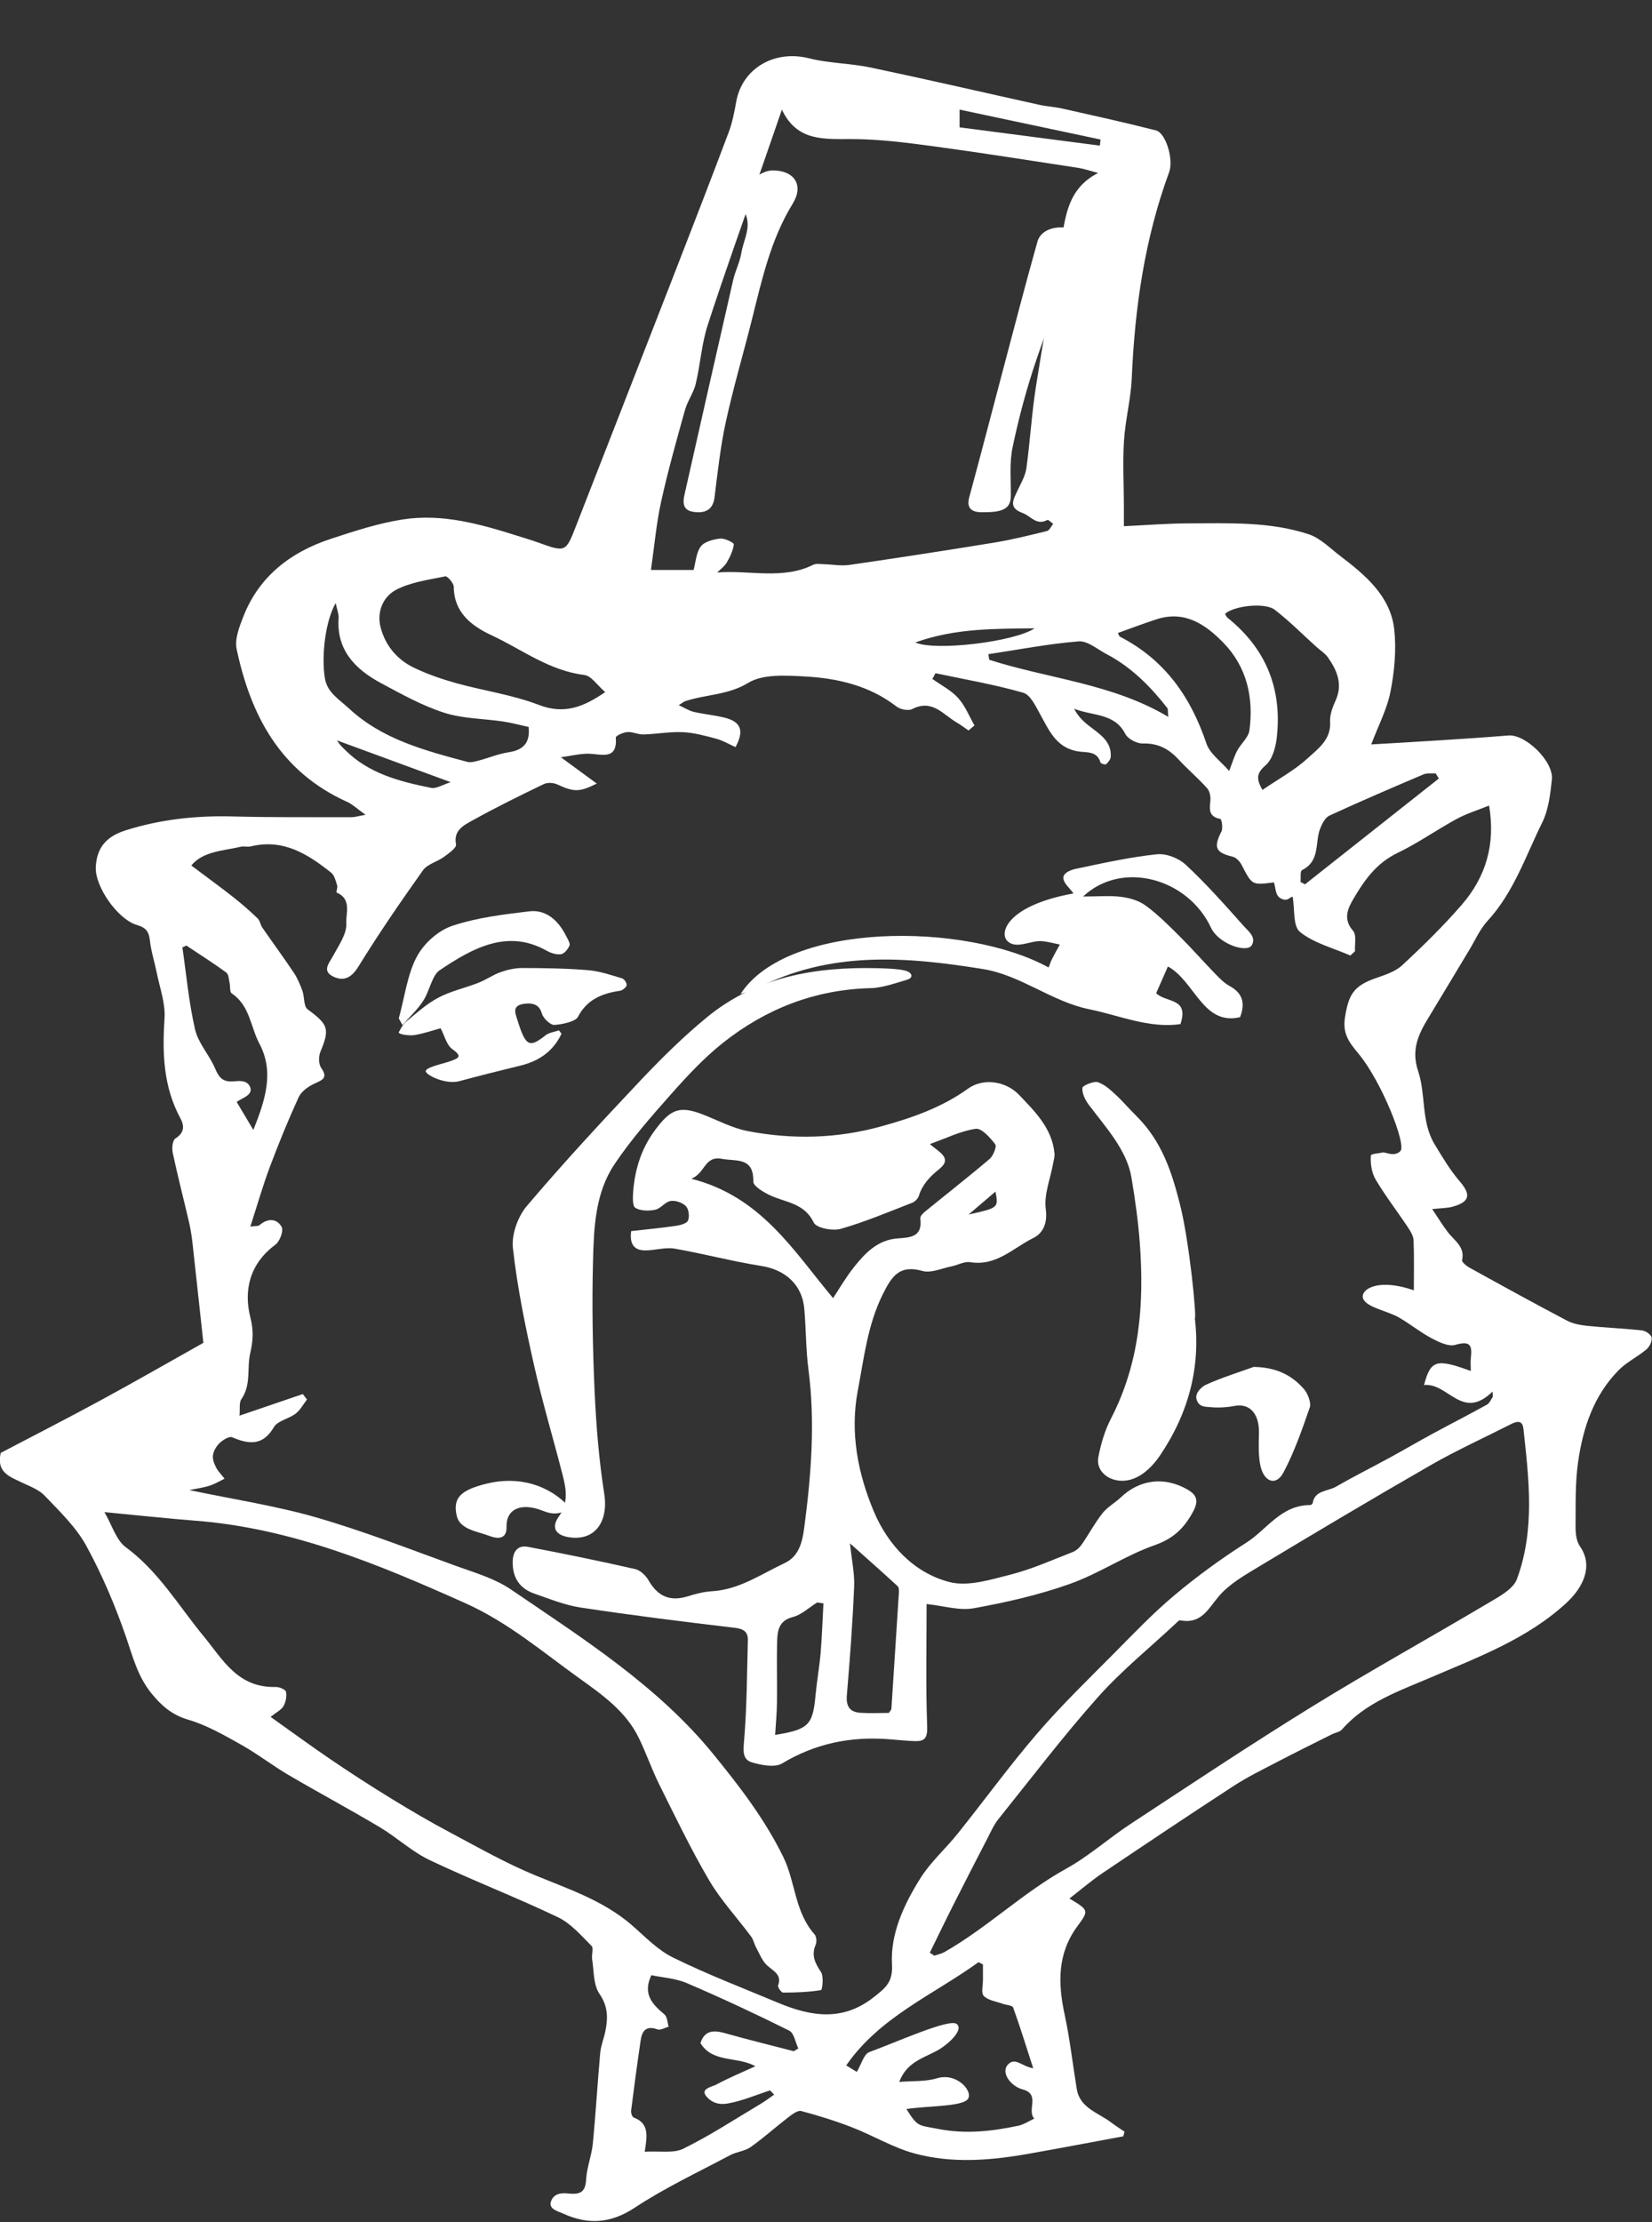 <svg height="39" viewBox="0 0 29 39" width="29" xmlns="http://www.w3.org/2000/svg"><rect x="0" y="0" width="29" height="39" fill="#333333" stroke="none"/><g fill="#fff" fill-rule="evenodd" transform="translate(0 .991)"><path d="m18.162 10.037c-.689.009-1.383-.006-2.094.248.341.157 1.741-.01 2.094-.248m-10.248 2.701c-.745-.274-1.398-.513-1.996-.733-.016-.025.01.022.043.064.028.037.064.069.097.102.412.414.958.556 1.514.667.085.017.19-.053.342-.101m11.393-11.172c.004-.036.009-.071.013-.107-.82-.174-1.64-.348-2.475-.525v.311c.83.108 1.646.214 2.462.321m5.951 11.108c-.019-.03-.037-.06-.056-.09-.071.005-.15-.009-.212.017-.553.235-1.106.472-1.652.724-.075.035-.129.142-.163.227-.096.246.006.567-.318.73-.037.019-.019.136-.027.208.026.014.052.027.079.041.783-.619 1.565-1.237 2.348-1.856m-7.907-2.183c.005.033.011.065.016.098 1.036.334 2.157.414 3.142 1.002-.009-.088.001-.133-.018-.157-.295-.377-.629-.716-1.066-.945-.16-.084-.333-.235-.488-.223-.532.043-1.059.146-1.587.225m-12.901 8.349c.214-.537.368-1.02.104-1.517-.156-.294-.164-.664-.485-.879-.038-.026-.022-.123-.037-.186-.014-.062-.015-.149-.058-.18-.228-.166-.466-.317-.702-.474-.023.011-.045.023-.068.034.07.481.113.968.223 1.441.054.236.245.44.345.67.065.151.121.253.32.24.091-.006.254-.035.304.108.05.143-.18.194-.238.255.098.164.179.301.29.487m15.177-8.72c.018.033.023.056.036.064.797.41 1.248 1.069 1.519 1.876.06.178.255.314.399.482.061-.158.091-.263.142-.358.065-.122.197-.229.214-.354.077-.574-.044-1.118-.464-1.546-.302-.307-.666-.566-1.162-.406-.223.072-.443.156-.683.242m-10.345 1.649c-.146-.032-.294-.072-.445-.095-.347-.052-.712-.049-1.039-.155-.385-.124-.746-.326-1.103-.517-.462-.247-.788-.588-.748-1.145.005-.07-.027-.143-.051-.262-.181.312-.254.924-.19 1.319.041.251.246.367.418.526.585.546 1.333.742 2.082.942.06.016.134-.005.198-.022.176-.046.347-.119.525-.146.275-.041.383-.18.353-.448m12.883 1.108c.283-.193.564-.345.79-.552.184-.168.417-.332.397-.64-.008-.123.043-.258.096-.375.13-.284.029-.526-.132-.756-.052-.074-.136-.126-.206-.189-.242-.218-.472-.451-.73-.65-.175-.134-.723-.067-.872.072.014.023.023.052.044.069.685.549.957 1.258.865 2.096-.019.173-.075.389-.199.495-.169.145-.156.25-.054.429m-11.537-1.716c-.14-.12-.243-.285-.366-.3-.618-.076-1.09-.445-1.621-.693-.371-.173-.667-.407-.672-.856-.001-.064-.111-.189-.147-.182-.293.06-.606.101-.863.235-.229.12-.342.385-.276.651.079.315.28.568.583.715.237.115.492.202.748.274.48.133.984.203 1.445.38.457.176.792.034 1.169-.223m7.514 24.155c-.126-.389-.231-.732-.353-1.069-.014-.037-.121-.042-.184-.065-.114-.041-.254-.059-.33-.136-.052-.052-.015-.186-.016-.284-.001-.09-0-.18-0-.27-.026-.013-.051-.027-.077-.04-.791.572-1.733.959-2.323 1.812.069.042.135.083.186.114.082-.138.123-.313.22-.348.497-.182 1.404-.594 1.533-.493.129.101-.141.344-.295.439-.247.152-.576.206-.713.578.239-.02.464-.003.662-.064.351-.108.646.236.539.368-.107.132-.718.115-1.075.172.2.32.208.281.558.349.481.094.942.042 1.405-.056.099-.021.189-.083.282-.126-.14-.143.116-.425-.206-.512-.212-.057-.387-.298-.257-.436.13-.137.243.035.445.065m-5.842-.445c.072-.217.224-.229.429-.171.401.114.806.212 1.209.317.026-.016.053-.032.079-.049-.052-.107-.074-.27-.161-.313-.59-.294-1.188-.573-1.795-.833-.198-.085-.43-.098-.624-.139-.157.332.019.511.23.688.051.043.051.142.074.216-.066.017-.144.066-.195.047-.203-.073-.272.029-.296.188-.061.412-.116.824-.168 1.237-.005.04.017.111.046.122.27.101.239.316.192.601.253-.016.503.032.68-.055.47-.231.909-.52 1.359-.788.081-.048.156-.106.234-.16-.024-.025-.048-.05-.072-.075-.246.081-.487.185-.74.23-.114.02-.257.016-.376-.122-.12-.138.1-.17.175-.211.217-.117.447-.212.683-.32-.319-.18-.747-.051-.965-.408m4.029-1.584c.026.017.051.034.077.051.059-.02.123-.032.176-.062.757-.431 1.377-1.043 2.143-1.467.399-.221.743-.532 1.126-.783 1.057-.694 2.11-1.396 3.187-2.06 1.018-.628 2.068-1.208 3.098-1.82.187-.111.433-.242.497-.416.32-.861.212-1.753.115-2.638-.018-.165-.122-.132-.229-.078-.466.237-.944.454-1.396.713-1.015.583-2.019 1.181-3.021 1.784-.251.151-.52.305-.702.52-.19.224-.307.492-.681.421-.018-.004-.047.03-.067.049-.461.431-.957.832-1.373 1.299-.612.688-1.169 1.421-1.745 2.138-.081.101-.134.222-.193.337-.199.385-.398.77-.593 1.157-.143.283-.28.568-.42.853m-2.597-32.349c-.109.315-.217.629-.326.944-.328.946-.668 1.888-.977 2.84-.108.332-.128.689-.21 1.03-.038.159-.145.302-.189.461-.149.533-.299 1.067-.418 1.606-.085.384-.118.779-.179 1.2h.748c.04-.145.046-.306.128-.414.063-.083.219-.124.339-.137.079-.009.243.073.24.1-.013.11-.066.22-.124.32-.039.067-.11.117-.167.175.571-.045 1.148.132 1.684-.135.047-.023.114-.013.171-.011.157.004.317.035.469.013.847-.123 1.692-.253 2.536-.391.312-.051.62-.128.927-.203.045-.011.074-.083.11-.127-.035-.024-.086-.076-.101-.068-.194.105-.292-.07-.434-.121-.259-.093-.164-.237-.092-.392.059-.128.137-.257.156-.392.066-.475.093-.955.167-1.428.132-.841.281-1.68.436-2.517.086-.463.111-.961.657-1.24-.143-.037-.243-.073-.346-.089-.847-.129-1.693-.264-2.542-.379-.477-.064-.959-.126-1.439-.127-.487-.001-.961.044-1.225-.518m3.38 10.811c-.035.029-.069.058-.104.087-.069-.047-.135-.099-.207-.14-.239-.139-.429-.417-.783-.235-.066.034-.207.006-.272-.044-.472-.366-1.032-.498-1.612-.529-.332-.018-.736-.044-.99.111-.358.219-.746.202-1.108.323-.025.009-.047.028-.114.07.107.049.182.099.265.118.178.041.362.057.539.101.289.071.349.23.192.517-.11-.049-.217-.114-.334-.146-.193-.052-.391-.107-.59-.116-.229-.011-.46.033-.691.04-.094.003-.191-.049-.284-.042-.073.005-.204.066-.202.095.03.408-.252.289-.483.285-.145-.002-.291.036-.481.062.245.18.424.311.63.462-.313.157-.404.147-.696.014-.065-.03-.171-.036-.234-.005-.42.203-.839.408-1.245.634-.154.086-.346.174-.296.426.012.058-.128.156-.212.218-.118.086-.292.127-.368.235-.393.553-.778 1.113-1.133 1.689-.121.197-.256.265-.441.177-.205-.098-.074-.234-.002-.368.099-.183.242-.384.23-.57-.011-.167.1-.424-.17-.538-.013-.005.022-.087.009-.126-.025-.078-.047-.176-.106-.223-.408-.324-.837-.6-1.412-.46-.055.013-.118-.007-.174.006-.315.073-.663.079-.868.329.261.196.5.369.731.551.151.118.295.245.433.377.042.04.048.112.082.161.183.265.374.524.553.792.065.097.111.208.151.318.039.108.019.271.093.326.362.266.39.343.225.74-.035.084-.036.219.013.289.124.178.02.21-.123.276-.109.05-.229.139-.275.24-.184.402-.351.812-.506 1.225-.124.332-.221.673-.341 1.043.104-.014.142-.008.158-.023.144-.127.306-.124.391.027.039.069-.031.256-.111.315-.451.334-.557.803-.438 1.271.061.241.048.414-.003.638-.059.262.021.548-.153.799-.044.064-.022.169-.034.291.402-.137.756-.258 1.111-.379.025.032.05.063.074.095-.065.084-.116.184-.198.247-.119.092-.317.126-.383.238-.193.329-.433.306-.734.178-.049-.021-.158.045-.213.096-.059.055-.109.137-.122.214-.012.069.019.152.053.218.037.073.099.133.15.199-.087.042-.171.094-.262.123-.104.034-.215.048-.357.077.785.165 1.521.276 2.228.48.829.239 1.634.554 2.445.848.332.12.689.223.972.416 1.271.866 2.579 1.694 3.557 2.895.463.569.905 1.144 1.226 1.803.215.441.199.964.547 1.355.036.04.042.134.02.185-.08.186-.009.322.094.478.052.08.022.313.001.316-.219.036-.443.044-.666.044-.031 0-.099-.094-.088-.125.069-.193-.08-.25-.192-.351-.089-.08-.134-.207-.194-.315-.034-.062-.046-.137-.088-.193-.245-.33-.531-.637-.737-.987-.32-.545-.594-1.116-.875-1.681-.134-.269-.23-.555-.363-.825-.221-.451-.619-.738-1.026-1.029-.656-.469-1.264-.993-2.021-1.331-1.517-.679-3.042-1.315-4.739-1.446-.506-.039-1.01-.095-1.591-.15.138.237.205.491.375.616.578.426.926 1.028 1.363 1.558.344.418.6.911 1.269.895.063-.002.172.045.18.084.017.079-.003.178-.043.251-.036.065-.12.104-.227.19.369.262.709.512 1.058.749.351.238.707.469 1.069.69.333.204.67.402 1.015.585.495.263.984.543 1.502.756.595.245 1.205.448 1.697.875.232.201.452.436.724.569.598.294 1.225.535 1.842.793.578.242 1.138.335 1.687-.102.204-.162.332-.259.314-.571-.03-.538.209-1.05.498-1.511.178-.285.444-.519.657-.786.47-.587.911-1.195 1.401-1.764.422-.49.891-.943 1.348-1.404.344-.347.682-.703 1.058-1.017.396-.332.819-.64 1.257-.919.365-.232.61-.662 1.125-.661.014 0 .039-.021.041-.034.036-.228.267-.205.411-.289.31-.179.632-.34.948-.512.249-.136.494-.28.743-.415.318-.172.64-.337.957-.512.047-.026.07-.091.104-.138-.002-.031-.004-.061-.006-.092-.533.524-.78-.161-1.202-.114.116-.443.219-.467.821-.247 0-.085-.008-.167.002-.247.026-.219-.029-.283-.276-.211-.116.034-.288-.049-.414-.116-.2-.106-.376-.251-.572-.364-.201-.116-.548-.172-.625-.32-.077-.149.214-.39.885-.158 0-.302.007-.591-.005-.879-.003-.077-.054-.158-.099-.227-.187-.28-.395-.549-.566-.837-.071-.12-.094-.28-.085-.419.002-.034.097-.035.214-.058.043-.009.198.086.306-.025.108-.111-.331-1.223-.738-1.71-.17-.204-.281-.354-.235-.64.06-.377.142-.543.518-.676.169-.06.36-.118.484-.233.366-.339.724-.69 1.049-1.065.425-.491.592-1.065.478-1.739-.208.084-.4.142-.571.236-.351.191-.679.424-1.039.597-.37.178-.58.479-.768.799-.1.169-.193.359-.01.566.066.075.026.237.034.359-.027.025-.055.05-.082.075-.299-.131-.639-.217-.882-.412-.129-.103-.09-.397-.131-.622-.052.009-.087.093-.202.035-.115-.058-.089-.2-.128-.285-.384.051-.381.05-.565-.306-.031-.06-.095-.129-.156-.144-.303-.073-.341-.162-.199-.442.031-.06.004-.216-.018-.221-.209-.04-.191-.169-.176-.319.008-.073-.011-.17-.058-.222-.157-.175-.339-.328-.498-.501-.17-.184-.358-.29-.629-.282-.104.003-.265-.082-.309-.169-.186-.37-.584-.313-.898-.442.064.127.156.218.258.297.187.147.404.273.385.548-.003.046-.045.095-.082.13-.012.012-.092-.011-.097-.029-.063-.217-.254-.169-.414-.2-.368-.07-.491-.369-.644-.645-.079-.142-.171-.345-.301-.382-.503-.144-1.024-.233-1.538-.342-.018.033-.036.067-.055.1.153.11.331.2.453.336.124.137.194.32.287.483m-17.093 12.765c.574-.301 1.169-.605 1.756-.924.592-.321 1.176-.657 1.8-1.007-.063-.574-.125-1.159-.19-1.743-.014-.12-.031-.24-.058-.357-.095-.412-.202-.822-.29-1.235-.017-.081-.005-.218.047-.252.16-.103.16-.221.087-.355-.301-.557-.318-1.147-.278-1.758.017-.26-.083-.529-.136-.792-.038-.19-.1-.378-.121-.57-.017-.15-.063-.224-.225-.271-.343-.1-.738-.675-.725-1.01.014-.334.17-.54.524-.652.61-.193 1.238-.261 1.881-.244.696.019 1.392.011 2.089.013.053 0.0.106-.018.242-.042-.145-.103-.224-.181-.32-.225-1.187-.535-1.697-1.528-1.943-2.682-.038-.18.05-.4.123-.586.274-.688.817-1.115 1.527-1.349.415-.137.837-.275 1.269-.342.693-.107 1.358.082 2.011.288.119.038.24.073.357.115.49.177.49.176.672-.292.563-1.444 1.128-2.888 1.689-4.332.332-.854.664-1.709.987-2.567.065-.173.102-.358.134-.54.104-.591.674-.918 1.276-.766.351.089.726.087 1.082.162.989.208 1.973.436 2.959.654.131.029.268.036.4.065.552.124 1.104.245 1.651.385.177.045.313.514.233.731-.431 1.172-.604 2.385-.657 3.621-.016.366-.113.728-.136 1.093-.024.376-.003.755-.002 1.132 0.0.118 0 .235 0 .37.373-.017.755-.049 1.137-.05.709-.001 1.427-.034 2.109.192.202.067.369.241.544.374.451.343.892.712.956 1.297.039.358.004.734-.066 1.09-.06.309-.215.6-.338.927.376-.022.757-.043 1.138-.068.424-.027.848-.054 1.271-.089.298-.025.796.454.762.773-.027.256-.058.529-.17.756-.291.587-.496 1.22-.958 1.724-.136.148-.219.342-.324.515-.241.399-.479.799-.721 1.197-.176.289-.298.559-.174.928.138.412.048.884.288 1.281.134.222.268.449.437.646.203.236.188.362-.114.449-.098.028-.206.026-.365.043.099.147.178.277.27.399.114.152.309.26.255.497-.008.034.075.102.129.132.568.314 1.136.627 1.71.929.106.056.237.08.36.093.319.033.641.045.96.08.064.007.161.075.168.126.01.065-.036.16-.091.207-.155.131-.349.223-.489.366-.44.448-.625 1.015-.71 1.605-.054.374-.042.758-.045 1.138-.001.116.012.254.076.346.242.346.057.722-.235.993-.684.632-1.544.95-2.385 1.311-.558.239-1.145.439-1.557.913-.039.044-.118.054-.177.084-.327.164-.655.326-.979.495-.253.132-.511.258-.748.413-.771.502-1.535 1.013-2.298 1.527-.2.135-.382.293-.582.447.343.206.344.21.138.489-.352.478-.34.999-.223 1.544.093.433.142.875.214 1.312.054.335.382.415.608.589.074.056.153.106.23.158-.007.027-.015.055-.022.082-.548.101-1.096.206-1.645.303-.673.12-1.354.178-2.018-.002-.382-.104-.73-.316-1.101-.46-.289-.112-.588-.205-.889-.285-.06-.016-.156.055-.221.105-.225.173-.436.364-.668.528-.102.072-.248.082-.362.143-.562.299-1.144.572-1.671.92-.428.282-.827.303-1.264.101-.085-.039-.263-.076-.203-.222.059-.146.211-.137.307-.127.218.022.294-.038.306-.25.012-.21.096-.415.117-.625.052-.53.082-1.063.13-1.594.012-.128.064-.251.09-.378.046-.23.05-.435-.103-.658-.11-.16-.096-.401-.129-.607-.013-.079.031-.193-.012-.236-.182-.182-.361-.393-.589-.502-.739-.353-1.508-.649-2.248-1.001-.316-.15-.579-.4-.881-.58-.527-.314-1.07-.604-1.599-.915-.286-.168-.549-.373-.838-.535-.297-.166-.6-.341-.925-.436-.289-.084-.473-.253-.64-.457-.248-.303-.332-.652-.452-1-.189-.547-.418-1.087-.697-1.597-.179-.326-.466-.601-.729-.877-.103-.109-.268-.167-.411-.236-.208-.101-.443-.176-.359-.523"/><path d="m17.003 20.326c.526-.118.526-.118.472-.403-.169.144-.32.274-.472.403m-2.548 6.825c-.037-.005-.074-.01-.111-.016-.141.088-.273.215-.426.255-.238.061-.27.228-.275.411-.011.364.001.728-.004 1.092-.002.186-.02.372-.032.566.59-.095.661-.172.71-.701.023-.248.068-.494.089-.743.024-.287.033-.576.049-.864m1.148 1.922c.026-.039.044-.054.045-.071.045-.682.089-1.364.132-2.046.002-.036-0-.088-.023-.108-.269-.247-.542-.489-.836-.751.03.292.083.529.073.763-.027.635-.074 1.269-.128 1.902-.017.201.055.297.24.309.17.011.341.002.497.002m-.978-7.281c.1-.151.219-.358.365-.542.198-.25.419-.48.768-.505.218-.016.441-.023.397-.347-.005-.034.036-.085.069-.112.382-.312.771-.615 1.147-.935.065-.055.13-.219.1-.258-.089-.116-.239-.286-.342-.272-.263.037-.513.164-.805.268.158.143.405.244.165.438-.163.132-.295.267-.359.47-.015.048-.067.103-.114.121-.417.162-.831.338-1.26.46-.142.04-.425-.016-.471-.111-.168-.352-.507-.351-.782-.486-.109-.053-.28-.156-.279-.233.008-.435-.293-.352-.554-.4-.304-.056-.286.249-.534.35 1.224.31 1.792 1.263 2.489 2.096m-3.548-1.177c.257-.029.518-.054.778-.091.08-.012.197-.039.222-.094.031-.068.014-.201-.036-.253-.061-.063-.184-.105-.269-.091-.096.016-.174.134-.271.154-.112.023-.258.022-.348-.034-.054-.034-.045-.196-.037-.298.033-.388.143-.742.383-1.066.27-.364.426-.436.845-.272.259.101.512.237.781.289.779.15 1.56.133 2.331-.079.543-.149 1.069-.329 1.536-.665.268-.193.665-.135.898.109.28.294.577.584.621 1.024.006.059-.013.12-.024.18-.048.268-.163.544-.129.8.034.255-.051.425-.221.509-.351.174-.65.498-1.104.423-.104-.017-.221.052-.333.074-.169.034-.356.122-.506.08-.403-.113-.538.089-.698.411-.267.539-.329 1.119-.438 1.691-.14.736.003 1.459.283 2.122.244.579.698 1.074 1.326 1.236.33.085.73-.044 1.085-.134.369-.094.721-.254 1.078-.392.062-.024.121-.078.16-.134.125-.18.228-.376.364-.548.087-.11.221-.182.325-.281.325-.309.751-.365 1.15-.144.166.092.226.189.117.394-.157.294-.348.477-.679.593-.511.18-.975.498-1.486.679-.545.194-1.117.324-1.687.427-.251.046-.525-.042-.828-.074 0 .727-.016 1.438.01 2.147.008.208-.046.266-.223.259-.153-.006-.306-.022-.459-.034-.665-.05-1.283.076-1.865.426-.129.077-.36.03-.527-.018-.17-.05-.155-.201-.14-.379.049-.585.051-1.174.066-1.762.004-.151-.071-.203-.23-.222-.902-.106-1.804-.219-2.702-.355-.28-.042-.551-.153-.821-.247-.259-.09-.381-.287-.375-.563.004-.176.091-.29.267-.256.629.119 1.256.248 1.881.39.091.02.188.113.237.198.167.289.382.378.701.277.135-.043.278-.078.419-.086.476-.03.857-.3 1.268-.493.255-.119.313-.375.346-.628.121-.921.194-1.842.073-2.771-.046-.353-.042-.712-.073-1.067-.038-.424-.336-.684-.756-.75-.509-.08-1.009-.215-1.517-.303-.16-.028-.333.026-.5.03-.204.006-.299-.096-.266-.34"/><path d="m15.925 16.204c-.113.031-.42.143-.631.148-.985.023-1.847.362-2.6.958-.333.264-.627.58-.909.898-.352.397-.706.799-.999 1.237-.34.508-.361 1.117-.376 1.702-.02.759-.006 1.52.028 2.279.027.601.076 1.205.169 1.8.078.496-.167.834-.618.764-.259-.04-.305-.188-.18-.362.171-.239.132-.477.07-.721-.167-.653-.362-1.301-.509-1.958-.151-.672-.29-1.35-.366-2.033-.027-.239.085-.552.245-.741.64-.755 1.314-1.482 1.995-2.203.367-.388.75-.767 1.163-1.106.862-.71 1.901-.891 2.993-.864.17.004.402.013.509.048.107.035.128.122.016.153"/><path d="m13 16.455c.826-1.273 3.95-1.266 5.408-.465.02-.051.037-.104.061-.152.043-.085.09-.168.136-.251-.109-.021-.217-.054-.327-.06-.191-.01-.445.149-.595-.003-.15-.152.016-.627 1.161-.834-.056-.085-.172-.173-.177-.269-.005-.096.14-.147.219-.163.471-.099.944-.205 1.42-.255.166-.018.382.065.512.186.359.334.69.708 1.02 1.079.07.079.221.188.136.331-.085.143-.582-.022-.716-.308-.403-.864-1.559-1.191-2.245-.547.271 0 .473-.019.67.006.148.019.309.065.431.155.21.154.4.344.588.531.207.206.402.428.606.639.083.085.167.178.266.233.213.116.302.274.195.554-.652.154-.793-.631-1.267-.89-.072.164-.139.317-.206.469.176.173.583.074.426.543-.554.078-1.066-.152-1.6-.261-.66-.134-1.201-.598-1.863-.705-1.354-.219-2.694-.327-3.984.345-.086.045-.184.062-.276.092"/><path d="m20.975 22.147c.101.851-.104 1.658-.614 2.411-.106.157-.268.331-.464.404-.337.127-.672-.089-.616-.379.044-.228.11-.459.22-.673.512-.99.584-2.022.509-3.066-.028-.389-.083-.777-.147-1.163-.08-.484-.443-.874-.751-1.283-.066-.088-.118-.198-.111-.295.003-.041.202-.122.267-.101.121.039.22.131.309.213.128.117.236.247.359.368.468.459.637 1.013.777 1.561.168.659.296 1.999.262 2.001"/><path d="m9.856 17.155c-.129.27-.351.467-.719.557-.359.087-.718.177-1.074.273-.222.061-.542-.085-.585-.161-.043-.075.274-.137.412-.185.161-.056.234-.086.054-.213-.107-.076-.132-.224-.21-.37-.126.035-.291.093-.463.121-.082.013-.294-.013-.269-.054.025-.041.065-.131.122-.178.181-.148.354-.31.568-.424.212-.114.472-.171.705-.262.136-.053.252-.138.39-.187.117-.042.253-.073.38-.073.386.001.773.006 1.156.038.203.017.401.085.595.143.043.013.089.083.082.122-.007.038-.074.091-.123.098-.351.049-.59.183-.731.456-.043.082-.268.133-.415.142-.07.004-.196-.119-.218-.198-.041-.146-.141-.194-.303-.174-.218.027-.171.15-.134.264.022.066.041.133.066.199.109.281.18.293.438.089.056-.045.153-.057.232-.085.015.021.03.041.046.062"/><path d="m22.009 23c.347.007.642.111.885.394.062.072.126.238.1.313-.136.393-.275.792-.464 1.147-.134.252-.356.161-.41-.149-.03-.17-.025-.353-.02-.529.012-.35-.159-.543-.429-.491-.141.027-.287.035-.429.021-.079-.008-.182.005-.232-.119s.089-.242.16-.274c.274-.124.558-.212.839-.313"/><path d="m10 25.466c-.148.13-.297.13-.473.059-.375-.15-.643-.034-.635.282.005.18-.102.234-.297.161-.226-.085-.526-.114-.579-.36-.066-.306.063-.445.528-.559.551-.136 1.086.013 1.456.417"/><path d="m7 16.885c.102-.368.153-.784.32-1.09.138-.253.394-.463.627-.539.438-.144.895-.198 1.346-.252.256-.031.48.116.633.41.031.06.087.153.073.187-.03.071-.096.149-.152.156-.084.01-.178-.02-.257-.065-.678-.379-1.287-.049-1.876.349-.129.087-.177.371-.286.536-.105.16-.241.283-.363.423-.021-.038-.042-.077-.063-.115"/><path d="m13.568 2c.381.002.547.262.346.587-.384.624-.538 1.326-.713 2.025-.151.602-.328 1.198-.46 1.804-.095.437-.143.885-.199 1.33-.024.192-.147.286-.382.245-.171-.03-.176-.158-.145-.296.284-1.258.568-2.516.856-3.774.037-.16.117-.312.143-.473.044-.269.232-.524-.012-.819-.15-.181.267-.631.567-.629"/><path d="m17.269 7.999c-.233.011-.303-.086-.254-.264.201-.739.392-1.478.588-2.218.201-.756.396-1.514.609-2.268.057-.204.314-.293.584-.228.17.041.244.098.184.244-.277.676-.546 1.354-.78 2.038-.175.511-.314 1.03-.423 1.549-.06.284-.03.576-.033.864-.002.205-.116.286-.475.283"/></g></svg>